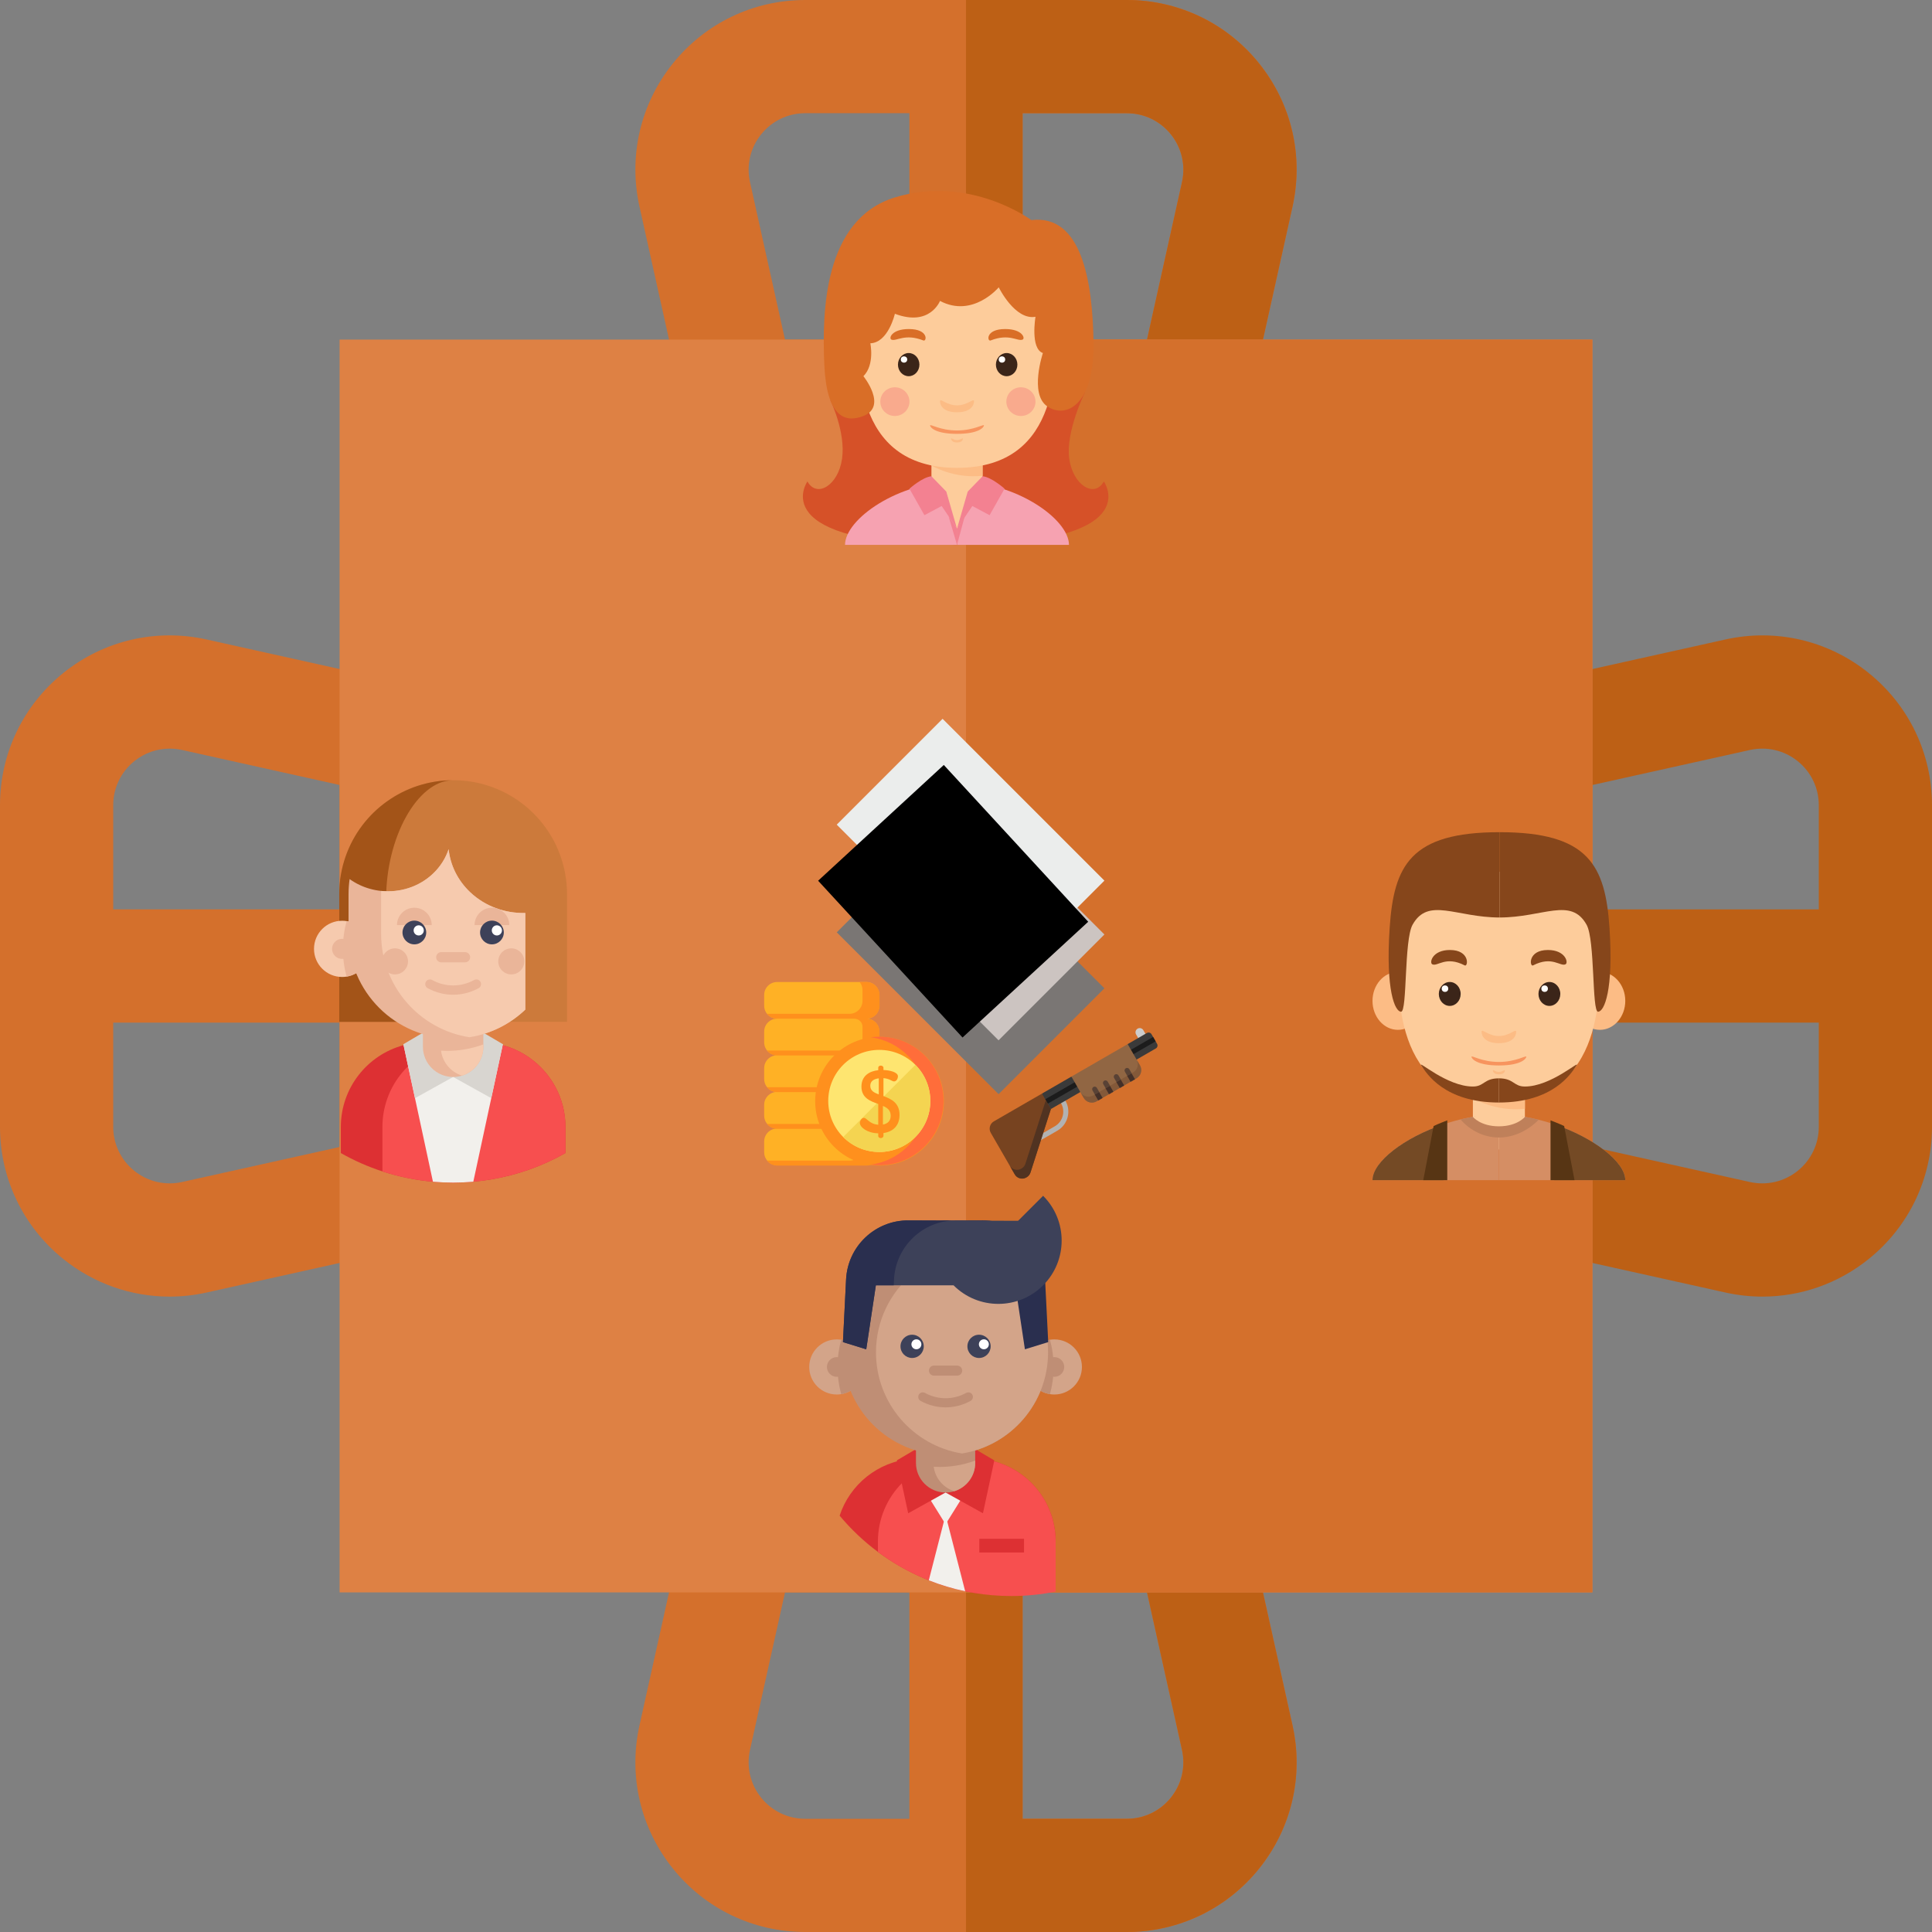 <?xml version="1.0" encoding="UTF-8" standalone="no"?>
<!-- Generator: Adobe Illustrator 19.0.0, SVG Export Plug-In . SVG Version: 6.00 Build 0)  -->

<svg
   xmlns:dc="http://purl.org/dc/elements/1.1/"
   xmlns:cc="http://creativecommons.org/ns#"
   xmlns:rdf="http://www.w3.org/1999/02/22-rdf-syntax-ns#"
   xmlns:svg="http://www.w3.org/2000/svg"
   xmlns="http://www.w3.org/2000/svg"
   xmlns:sodipodi="http://sodipodi.sourceforge.net/DTD/sodipodi-0.dtd"
   xmlns:inkscape="http://www.inkscape.org/namespaces/inkscape"
   version="1.1"
   id="Capa_1"
   x="0px"
   y="0px"
   viewBox="0 0 512 512"
   style="enable-background:new 0 0 512 512;"
   xml:space="preserve"
   sodipodi:docname="challenge.svg"
   inkscape:version="0.92.4 (f8dce91, 2019-08-02)"
   inkscape:export-filename="/home/catalyst13/Documents/Kickstart/Homework/django_site/gun_on_the_mantle/static/img/setup.png"
   inkscape:export-xdpi="187.5"
   inkscape:export-ydpi="187.5"><rect x="0" y="0" width="512" height="512" fill="#808080" stroke="none"/><defs
   id="defs55" /><sodipodi:namedview
   pagecolor="#ffffff"
   bordercolor="#666666"
   borderopacity="1"
   objecttolerance="10"
   gridtolerance="10"
   guidetolerance="10"
   inkscape:pageopacity="0"
   inkscape:pageshadow="2"
   inkscape:window-width="1853"
   inkscape:window-height="1025"
   id="namedview53"
   showgrid="false"
   inkscape:zoom="1.6484375"
   inkscape:cx="251.34622"
   inkscape:cy="280.2654"
   inkscape:window-x="67"
   inkscape:window-y="27"
   inkscape:window-maximized="1"
   inkscape:current-layer="Capa_1" />
<g
   id="g6">
	<path
   style="fill:#D4702C;"
   d="M298.602,0h-85.203c-13.722,0-26.516,6.139-35.102,16.842s-11.803,24.525-8.826,37.919L183.967,120   h144.065l14.497-65.238c2.978-13.395-0.239-27.216-8.825-37.919S312.323,0,298.602,0z M198.755,48.254   c-0.992-4.465,0.08-9.072,2.942-12.64C204.56,32.046,208.824,30,213.398,30H241v60h-32.967L198.755,48.254z M313.244,48.254   L303.968,90H271V30h27.602c4.574,0,8.839,2.046,11.701,5.614C313.164,39.182,314.236,43.789,313.244,48.254z"
   id="path2" />
	<path
   style="fill:#D4702C;"
   d="M328.032,392H183.967l-14.497,65.238c-2.977,13.395,0.24,27.216,8.826,37.919   S199.677,512,213.398,512h85.203c13.722,0,26.517-6.139,35.103-16.843s11.803-24.525,8.825-37.919L328.032,392z M201.698,476.386   c-2.862-3.568-3.935-8.175-2.942-12.64L208.033,422H241v60h-27.602C208.824,482,204.56,479.954,201.698,476.386z M310.303,476.386   c-2.862,3.568-7.127,5.614-11.701,5.614H271v-60h32.968l9.276,41.747C314.236,468.211,313.164,472.818,310.303,476.386z"
   id="path4" />
</g>
<g
   id="g12">
	<path
   style="fill:#BD6015;"
   d="M256,120h72.032l14.497-65.238c2.978-13.395-0.239-27.216-8.825-37.919S312.323,0,298.602,0H256V120   z M298.602,30c4.574,0,8.839,2.046,11.701,5.614c2.861,3.568,3.934,8.174,2.941,12.64L303.968,90H271V30H298.602z"
   id="path8" />
	<path
   style="fill:#BD6015;"
   d="M328.032,392H256v120h42.602c13.722,0,26.517-6.139,35.103-16.843s11.803-24.525,8.825-37.919   L328.032,392z M310.303,476.386c-2.862,3.568-7.127,5.614-11.701,5.614H271v-60h32.968l9.276,41.747   C314.236,468.211,313.164,472.818,310.303,476.386z"
   id="path10" />
</g>
<path
   style="fill:#D4702C;"
   d="M16.842,178.296C6.139,186.882,0,199.677,0,213.398v85.203c0,13.722,6.139,26.516,16.842,35.102  c8.089,6.489,17.958,9.911,28.079,9.911c3.271,0,6.568-0.357,9.84-1.085L120,328.033V183.967L54.762,169.47  C41.367,166.491,27.546,169.71,16.842,178.296z M48.254,313.245c-4.466,0.991-9.072-0.081-12.64-2.942  C32.046,307.44,30,303.176,30,298.602V271h60v32.967L48.254,313.245z M90,241H30v-27.602c0-4.574,2.046-8.839,5.614-11.701  c2.696-2.163,5.986-3.304,9.359-3.304c1.09,0,2.189,0.119,3.28,0.361L90,208.033V241z"
   id="path14" />
<path
   style="fill:#BD6015;"
   d="M495.157,178.296c-10.703-8.586-24.526-11.803-37.919-8.826L392,183.967v144.065l65.238,14.497  c3.272,0.728,6.568,1.085,9.841,1.085c10.119,0,19.99-3.423,28.078-9.911c10.704-8.586,16.843-21.38,16.843-35.102v-85.203  C512,199.677,505.861,186.882,495.157,178.296z M463.746,198.755c4.466-0.991,9.071,0.08,12.64,2.942  c3.568,2.862,5.614,7.126,5.614,11.701V241h-60v-32.967L463.746,198.755z M476.386,310.302c-3.567,2.862-8.172,3.935-12.64,2.942  L422,303.967V271h60v27.602C482,303.176,479.954,307.44,476.386,310.302z"
   id="path16" />
<path
   style="fill:#DE8144;"
   d="M422,422H90V90h332V422z"
   id="path18" />
<path
   style="fill:#D4702C;"
   d="M422,422H256V90h166V422z"
   id="path20" />
<g
   id="g22">
</g>
<g
   id="g24">
</g>
<g
   id="g26">
</g>
<g
   id="g28">
</g>
<g
   id="g30">
</g>
<g
   id="g32">
</g>
<g
   id="g34">
</g>
<g
   id="g36">
</g>
<g
   id="g38">
</g>
<g
   id="g40">
</g>
<g
   id="g42">
</g>
<g
   id="g44">
</g>
<g
   id="g46">
</g>
<g
   id="g48">
</g>
<g
   id="g50">
</g>
<rect
   x="-392.159"
   y="-17.912"
   transform="rotate(-135)"
   style="fill:#7a7674;stroke-width:0.194"
   width="60.648"
   height="39.666"
   id="rect2" /><rect
   x="-382.068"
   y="-7.822"
   transform="rotate(-135)"
   style="fill:#ccc4c1;stroke-width:0.194"
   width="60.648"
   height="39.666"
   id="rect4" /><rect
   x="-371.977"
   y="2.267"
   transform="rotate(-135)"
   style="fill:#ebedec;stroke-width:0.194"
   width="60.648"
   height="39.666"
   id="rect6" /><g
   transform="matrix(0.194,0,0,0.194,207.477,190.49)"
   id="g12-3" /><g
   transform="matrix(0.194,0,0,0.194,207.477,190.49)"
   id="g14" /><g
   transform="matrix(0.194,0,0,0.194,207.477,190.49)"
   id="g16" /><g
   transform="matrix(0.194,0,0,0.194,207.477,190.49)"
   id="g18" /><g
   transform="matrix(0.194,0,0,0.194,207.477,190.49)"
   id="g20" /><g
   transform="matrix(0.194,0,0,0.194,207.477,190.49)"
   id="g22-6" /><g
   transform="matrix(0.194,0,0,0.194,207.477,190.49)"
   id="g24-7" /><g
   transform="matrix(0.194,0,0,0.194,207.477,190.49)"
   id="g26-5" /><g
   transform="matrix(0.194,0,0,0.194,207.477,190.49)"
   id="g28-3" /><g
   transform="matrix(0.194,0,0,0.194,207.477,190.49)"
   id="g30-5" /><g
   transform="matrix(0.194,0,0,0.194,207.477,190.49)"
   id="g32-6" /><g
   transform="matrix(0.194,0,0,0.194,207.477,190.49)"
   id="g34-2" /><g
   transform="matrix(0.194,0,0,0.194,207.477,190.49)"
   id="g36-9" /><g
   transform="matrix(0.194,0,0,0.194,207.477,190.49)"
   id="g38-1" /><g
   transform="matrix(0.194,0,0,0.194,207.477,190.49)"
   id="g40-2" /><g
   transform="matrix(0.194,0,0,0.194,207.477,190.49)"
   id="g42-7" /><flowRoot
   xml:space="preserve"
   id="flowRoot3772"
   style="font-style:normal;font-variant:normal;font-weight:normal;font-stretch:normal;font-size:85.333px;line-height:1.25;font-family:'Abyssinica SIL';-inkscape-font-specification:'Abyssinica SIL';letter-spacing:0px;word-spacing:0px;fill:#000000;fill-opacity:1;stroke:none"
   transform="matrix(0.14,0.152,-0.152,0.14,242.333,160.527)"><flowRegion
     id="flowRegion3774"
     style="font-size:85.333px"><rect
       id="rect3776"
       width="273.349"
       height="219.113"
       x="175.724"
       y="110.641"
       style="font-size:85.333px" /></flowRegion><flowPara
     id="flowPara3778"
     style="font-style:normal;font-variant:normal;font-weight:normal;font-stretch:normal;font-size:85.333px;font-family:'Courier Prime';-inkscape-font-specification:'Courier Prime'">DECK</flowPara></flowRoot><path
   inkscape:connector-curvature="0"
   style="fill:#ffb125;stroke-width:0.095"
   d="m 233.017,266.525 v -2.851 c 0,-1.893 -1.535,-3.428 -3.428,-3.428 h -23.648 c -1.893,0 -3.428,1.535 -3.428,3.428 v 2.851 c 0,1.893 1.535,3.428 3.428,3.428 -1.893,0 -3.428,1.535 -3.428,3.428 v 2.851 c 0,1.893 1.535,3.428 3.428,3.428 -1.893,0 -3.428,1.535 -3.428,3.428 v 2.851 c 0,1.893 1.535,3.428 3.428,3.428 -1.893,0 -3.428,1.535 -3.428,3.428 v 2.851 c 0,1.893 1.535,3.428 3.428,3.428 -1.893,0 -3.428,1.535 -3.428,3.428 v 2.851 c 0,1.893 1.535,3.428 3.428,3.428 h 23.648 c 1.893,0 3.428,-1.535 3.428,-3.428 v -2.851 c 0,-1.893 -1.535,-3.428 -3.428,-3.428 1.893,0 3.428,-1.535 3.428,-3.428 v -2.851 c 0,-1.893 -1.535,-3.428 -3.428,-3.428 1.893,0 3.428,-1.535 3.428,-3.428 v -2.851 c 0,-1.893 -1.535,-3.428 -3.428,-3.428 1.893,0 3.428,-1.535 3.428,-3.428 v -2.851 c 0,-1.893 -1.535,-3.428 -3.428,-3.428 1.893,0 3.428,-1.535 3.428,-3.428 z"
   id="path2-0" /><g
   transform="matrix(0.095,0,0,0.095,202.009,260.246)"
   id="g8"><path
     inkscape:connector-curvature="0"
     style="fill:#ff901d"
     d="m 315.316,92.977 c 0.006,-0.005 0.011,-0.011 0.017,-0.016 0.421,-0.384 0.833,-0.777 1.235,-1.18 0.011,-0.011 0.021,-0.023 0.032,-0.034 0.396,-0.398 0.784,-0.805 1.162,-1.221 0.023,-0.025 0.044,-0.052 0.066,-0.077 0.364,-0.403 0.72,-0.813 1.066,-1.233 0.049,-0.06 0.095,-0.123 0.144,-0.183 0.316,-0.388 0.627,-0.78 0.927,-1.182 0.057,-0.077 0.11,-0.157 0.166,-0.234 0.286,-0.39 0.569,-0.782 0.84,-1.183 0.057,-0.085 0.11,-0.174 0.167,-0.26 0.263,-0.397 0.523,-0.796 0.771,-1.204 0.074,-0.123 0.142,-0.25 0.215,-0.374 0.223,-0.377 0.445,-0.754 0.654,-1.139 0.072,-0.133 0.137,-0.271 0.208,-0.405 0.2,-0.381 0.401,-0.762 0.589,-1.151 0.078,-0.163 0.148,-0.331 0.224,-0.496 0.17,-0.366 0.341,-0.732 0.499,-1.105 0.076,-0.181 0.143,-0.366 0.216,-0.548 0.146,-0.362 0.295,-0.723 0.43,-1.091 0.08,-0.219 0.149,-0.443 0.224,-0.663 0.116,-0.338 0.237,-0.673 0.343,-1.015 0.08,-0.256 0.146,-0.518 0.22,-0.777 0.089,-0.312 0.185,-0.622 0.266,-0.937 0.079,-0.309 0.145,-0.624 0.216,-0.937 0.062,-0.271 0.131,-0.538 0.187,-0.811 0.067,-0.327 0.119,-0.66 0.177,-0.99 0.046,-0.263 0.1,-0.524 0.141,-0.79 0.046,-0.303 0.078,-0.611 0.116,-0.917 0.038,-0.297 0.083,-0.593 0.113,-0.892 0.033,-0.325 0.05,-0.655 0.075,-0.983 0.021,-0.284 0.05,-0.566 0.065,-0.852 0.031,-0.616 0.047,-1.236 0.047,-1.859 V 36.162 C 327.133,16.19 310.943,0 290.971,0 h -19.179 c 4.894,6.168 7.824,13.965 7.824,22.451 v 30.076 c 0,19.972 -16.19,36.162 -36.162,36.162 H 13.148 c 2.058,2.594 4.465,4.899 7.149,6.845 0.043,0.031 0.086,0.061 0.129,0.092 0.476,0.342 0.961,0.672 1.454,0.991 0.08,0.052 0.161,0.104 0.242,0.155 0.469,0.298 0.945,0.585 1.428,0.862 0.09,0.051 0.178,0.104 0.269,0.154 0.503,0.283 1.015,0.553 1.533,0.812 0.064,0.032 0.127,0.066 0.191,0.098 1.183,0.583 2.402,1.104 3.654,1.556 0.053,0.019 0.108,0.035 0.161,0.054 0.546,0.195 1.098,0.376 1.655,0.545 0.177,0.053 0.356,0.101 0.534,0.152 0.44,0.126 0.882,0.245 1.328,0.355 0.221,0.054 0.444,0.104 0.666,0.154 0.412,0.093 0.828,0.178 1.245,0.257 0.24,0.045 0.479,0.089 0.72,0.129 0.415,0.069 0.832,0.129 1.252,0.183 0.241,0.031 0.481,0.065 0.723,0.092 0.449,0.05 0.902,0.086 1.356,0.119 0.212,0.015 0.423,0.037 0.636,0.048 0.667,0.037 1.337,0.059 2.013,0.059 h 215.449 c 12.337,0 22.596,9.856 22.681,22.192 0.001,0.085 0.001,0.169 0.001,0.254 v 30.076 c 0,19.972 -16.19,36.162 -36.162,36.162 H 13.148 c 2.481,3.127 5.468,5.835 8.836,7.999 0.008,0.005 0.017,0.011 0.025,0.016 0.553,0.355 1.116,0.694 1.689,1.019 0.009,0.005 0.017,0.01 0.026,0.015 2.313,1.309 4.786,2.369 7.38,3.146 0.064,0.019 0.128,0.036 0.192,0.055 0.559,0.164 1.124,0.315 1.693,0.452 0.125,0.03 0.252,0.058 0.378,0.087 0.519,0.119 1.043,0.227 1.57,0.324 0.145,0.027 0.29,0.053 0.435,0.078 0.53,0.09 1.063,0.168 1.601,0.235 0.133,0.017 0.266,0.036 0.399,0.051 0.605,0.069 1.215,0.122 1.829,0.16 0.06,0.004 0.12,0.01 0.18,0.014 0.696,0.04 1.397,0.061 2.103,0.061 h 215.448 c 12.326,0 22.572,9.841 22.681,22.166 10e-4,0.096 10e-4,0.193 10e-4,0.289 v 30.076 c 0,19.972 -16.19,36.162 -36.162,36.162 H 13.148 c 6.624,8.35 16.852,13.711 28.338,13.711 h 215.449 c 12.337,0 22.595,9.856 22.681,22.192 0.001,0.086 0.001,0.172 0.001,0.259 v 30.076 c 0,19.972 -16.19,36.162 -36.162,36.162 H 13.148 c 6.624,8.35 16.852,13.711 28.338,13.711 h 215.449 c 12.337,0 22.595,9.856 22.681,22.192 0.001,0.086 0.001,0.172 0.001,0.259 v 30.076 c 0,19.972 -16.19,36.162 -36.162,36.162 H 13.148 C 19.772,506.639 30,512 41.486,512 h 249.486 c 19.972,0 36.162,-16.19 36.162,-36.162 v -30.076 c 0,-19.972 -16.19,-36.162 -36.162,-36.162 19.972,0 36.162,-16.19 36.162,-36.162 v -30.076 c 0,-19.972 -16.19,-36.162 -36.162,-36.162 19.972,0 36.162,-16.19 36.162,-36.162 v -30.076 c 0,-19.972 -16.19,-36.162 -36.162,-36.162 l -0.072,-0.004 h 0.072 c 19.972,0 36.162,-16.19 36.162,-36.162 v -30.072 c 0,-19.972 -16.19,-36.162 -36.162,-36.162 0.028,0 0.056,-0.002 0.085,-0.002 9.343,-0.022 17.853,-3.586 24.259,-9.421 z"
     id="path4-9" /><circle
     style="fill:#ff901d"
     cx="327.137"
     cy="332.46"
     r="179.54"
     id="circle6" /></g><path
   inkscape:connector-curvature="0"
   style="fill:#ff6d3a;stroke-width:0.095"
   d="m 233.017,274.742 c -0.763,0 -1.515,0.051 -2.252,0.149 8.334,1.102 14.766,8.234 14.766,16.869 0,8.635 -6.432,15.767 -14.766,16.869 0.737,0.098 1.488,0.149 2.252,0.149 9.399,0 17.018,-7.619 17.018,-17.018 0,-9.399 -7.619,-17.018 -17.018,-17.018 z"
   id="path10-3" /><circle
   style="fill:#fee570;stroke-width:0.095"
   cx="233.018"
   cy="291.759"
   r="13.527"
   id="circle12" /><path
   inkscape:connector-curvature="0"
   style="fill:#f4d451;stroke-width:0.095"
   d="m 242.583,301.325 c 5.283,-5.283 5.283,-13.848 0,-19.13 l -19.13,19.13 c 5.283,5.283 13.848,5.283 19.13,0 z"
   id="path14-6" /><path
   inkscape:connector-curvature="0"
   style="fill:#ff901d;stroke-width:0.095"
   d="m 232.742,300.341 c -2.905,-0.047 -4.873,-1.617 -4.873,-2.765 0,-0.562 0.492,-1.335 1.078,-1.335 0.773,0 1.406,1.64 3.795,1.827 v -5.506 c -2.108,-0.75 -4.451,-1.593 -4.451,-4.592 0,-2.952 2.226,-4.123 4.451,-4.358 v -0.679 c 0,-0.281 0.281,-0.539 0.679,-0.539 0.351,0 0.703,0.258 0.703,0.539 v 0.633 c 1.593,0.047 3.842,0.539 3.842,1.687 0,0.445 -0.328,1.335 -1.031,1.335 -0.562,0 -1.171,-0.75 -2.811,-0.867 v 4.756 c 2.038,0.75 4.264,1.781 4.264,4.967 0,2.882 -1.734,4.475 -4.264,4.826 v 0.796 c 0,0.281 -0.351,0.539 -0.703,0.539 -0.398,0 -0.679,-0.258 -0.679,-0.539 v -0.726 z m 0.141,-10.308 v -4.264 c -1.312,0.164 -2.249,0.75 -2.249,1.968 2e-4,1.335 1.007,1.827 2.249,2.296 z m 1.101,3.046 v 4.943 c 1.265,-0.234 2.062,-0.984 2.062,-2.319 0,-1.476 -0.914,-2.132 -2.062,-2.624 z"
   id="path16-0" /><g
   transform="matrix(0.095,0,0,0.095,202.009,260.246)"
   id="g18-6" /><g
   transform="matrix(0.095,0,0,0.095,202.009,260.246)"
   id="g20-2" /><g
   transform="matrix(0.095,0,0,0.095,202.009,260.246)"
   id="g22-61" /><g
   transform="matrix(0.095,0,0,0.095,202.009,260.246)"
   id="g24-8" /><g
   transform="matrix(0.095,0,0,0.095,202.009,260.246)"
   id="g26-7" /><g
   transform="matrix(0.095,0,0,0.095,202.009,260.246)"
   id="g28-9" /><g
   transform="matrix(0.095,0,0,0.095,202.009,260.246)"
   id="g30-2" /><g
   transform="matrix(0.095,0,0,0.095,202.009,260.246)"
   id="g32-0" /><g
   transform="matrix(0.095,0,0,0.095,202.009,260.246)"
   id="g34-23" /><g
   transform="matrix(0.095,0,0,0.095,202.009,260.246)"
   id="g36-7" /><g
   transform="matrix(0.095,0,0,0.095,202.009,260.246)"
   id="g38-5" /><g
   transform="matrix(0.095,0,0,0.095,202.009,260.246)"
   id="g40-9" /><g
   transform="matrix(0.095,0,0,0.095,202.009,260.246)"
   id="g42-2" /><g
   transform="matrix(0.095,0,0,0.095,202.009,260.246)"
   id="g44-2" /><g
   transform="matrix(0.095,0,0,0.095,202.009,260.246)"
   id="g46-8" /><path
   inkscape:connector-curvature="0"
   style="fill:#b2b2b2;stroke-width:0.087"
   d="m 275.091,302.49 c -0.232,0 -0.458,-0.12 -0.582,-0.336 -0.185,-0.321 -0.075,-0.731 0.246,-0.917 l 4.783,-2.76 c 2.14,-1.235 2.875,-3.981 1.64,-6.121 -0.185,-0.321 -0.075,-0.732 0.246,-0.917 0.321,-0.185 0.732,-0.075 0.917,0.246 1.605,2.781 0.649,6.349 -2.131,7.955 l -4.784,2.76 c -0.106,0.061 -0.221,0.09 -0.335,0.09 z m 0,0"
   id="path2-9" /><path
   inkscape:connector-curvature="0"
   style="fill:#cccccc;stroke-width:0.087"
   d="m 301.478,272.603 c 0.533,-0.308 1.215,-0.125 1.523,0.408 l 0.558,0.966 -0.652,1.011 -1.279,0.104 -0.558,-0.966 c -0.308,-0.534 -0.125,-1.215 0.408,-1.523 z m 0,0"
   id="path4-7" /><path
   inkscape:connector-curvature="0"
   style="fill:#3a3a3a;stroke-width:0.087"
   d="m 306.31,277.848 -5.1,2.944 h -1.302 l -1.585,-2.623 0.523,-1.472 5.099,-2.944 c 0.427,-0.247 0.973,-0.1 1.219,0.326 l 1.472,2.55 c 0.247,0.426 0.1,0.972 -0.326,1.218 z m 0,0"
   id="path6" /><path
   inkscape:connector-curvature="0"
   style="fill:#1c1c1c;stroke-width:0.087"
   d="m 306.256,275.972 -5.869,3.393 -0.093,0.054 c -0.106,0.061 -0.221,0.09 -0.335,0.09 -0.232,0 -0.457,-0.121 -0.582,-0.337 -0.185,-0.32 -0.075,-0.731 0.245,-0.916 l 0.093,-0.054 5.869,-3.393 z m 0,0"
   id="path8-3" /><path
   inkscape:connector-curvature="0"
   style="fill:#3a3a3a;stroke-width:0.087"
   d="m 286.299,289.401 -7.803,4.505 -2.189,-1.18 -0.175,-2.915 7.803,-4.505 2.099,1.781 z m 0,0"
   id="path10-6" /><path
   inkscape:connector-curvature="0"
   style="fill:#1c1c1c;stroke-width:0.087"
   d="m 277.337,292.569 c -0.232,0 -0.458,-0.12 -0.582,-0.336 -0.185,-0.321 -0.075,-0.731 0.246,-0.917 l 7.765,-4.483 c 0.321,-0.186 0.731,-0.076 0.917,0.246 0.186,0.321 0.076,0.731 -0.246,0.917 l -7.764,4.483 c -0.106,0.061 -0.221,0.09 -0.335,0.09 z m 0,0"
   id="path12" /><path
   inkscape:connector-curvature="0"
   style="fill:#774320;stroke-width:0.087"
   d="m 263.384,297.172 12.748,-7.36 2.364,4.095 -5.412,16.828 c -0.169,0.527 -0.529,0.972 -1.008,1.249 l -0.105,0.06 c -1.067,0.616 -2.431,0.25 -3.047,-0.816 l -6.356,-11.009 c -0.616,-1.067 -0.25,-2.431 0.817,-3.047 z m 0,0"
   id="path14-1" /><path
   inkscape:connector-curvature="0"
   style="fill:#916643;stroke-width:0.087"
   d="m 301.188,285.749 -10.585,6.112 c -1.194,0.689 -2.722,0.28 -3.412,-0.915 l -3.256,-5.64 14.912,-8.608 3.257,5.639 c 0.689,1.195 0.28,2.723 -0.915,3.412 z m 0,0"
   id="path16-2" /><g
   transform="matrix(0.087,0,0,0.087,262.268,272.453)"
   style="fill:#594235"
   id="g26-9"><path
     inkscape:connector-curvature="0"
     d="m 344.359,212.828 -13.383,7.723 -17.711,-30.676 c -2.141,-3.699 -0.875,-8.418 2.824,-10.559 3.699,-2.133 8.418,-0.867 10.559,2.832 z m 0,0"
     id="path18-3" /><path
     inkscape:connector-curvature="0"
     d="m 377.254,193.832 -13.383,7.727 -17.711,-30.68 c -2.133,-3.699 -0.863,-8.418 2.836,-10.551 3.688,-2.141 8.414,-0.875 10.547,2.824 z m 0,0"
     id="path20-1" /><path
     inkscape:connector-curvature="0"
     d="m 410.156,174.832 -13.383,7.727 -17.707,-30.68 c -2.133,-3.688 -0.879,-8.414 2.82,-10.547 3.699,-2.133 8.43,-0.867 10.559,2.824 z m 0,0"
     id="path22" /><path
     inkscape:connector-curvature="0"
     d="m 443.059,155.836 -13.391,7.727 -17.711,-30.668 c -2.129,-3.695 -0.863,-8.426 2.836,-10.559 3.695,-2.133 8.414,-0.863 10.547,2.832 z m 0,0"
     id="path24" /></g><path
   inkscape:connector-curvature="0"
   style="fill:#513321;stroke-width:0.087"
   d="m 277.153,291.581 1.343,2.326 -5.412,16.828 c -0.17,0.527 -0.529,0.972 -1.008,1.249 l -0.105,0.061 c -1.067,0.616 -2.431,0.25 -3.047,-0.817 l -1.343,-2.326 c 0.616,1.067 1.98,1.433 3.047,0.817 l 0.105,-0.061 c 0.479,-0.277 0.838,-0.722 1.008,-1.249 z m 0,0"
   id="path28" /><path
   inkscape:connector-curvature="0"
   style="fill:#845939;stroke-width:0.087"
   d="m 301.207,280.787 0.895,1.55 c 0.689,1.195 0.28,2.723 -0.915,3.412 l -10.585,6.112 c -1.194,0.689 -2.722,0.28 -3.412,-0.915 l -0.895,-1.55 c 0.69,1.195 2.218,1.604 3.412,0.915 l 10.585,-6.112 c 1.195,-0.689 1.604,-2.217 0.915,-3.412 z m 0,0"
   id="path30" /><path
   inkscape:connector-curvature="0"
   style="fill:#443028;stroke-width:0.087"
   d="m 290.131,290.066 1.162,-0.671 0.895,1.55 -1.162,0.671 z m 0,0"
   id="path32" /><path
   inkscape:connector-curvature="0"
   style="fill:#443028;stroke-width:0.087"
   d="m 292.989,288.416 1.163,-0.671 0.895,1.55 -1.163,0.671 z m 0,0"
   id="path34" /><path
   inkscape:connector-curvature="0"
   style="fill:#443028;stroke-width:0.087"
   d="m 295.847,286.765 1.163,-0.671 0.895,1.55 -1.162,0.671 z m 0,0"
   id="path36" /><path
   inkscape:connector-curvature="0"
   style="fill:#443028;stroke-width:0.087"
   d="m 300.765,285.993 -1.163,0.671 -0.895,-1.55 1.163,-0.671 z m 0,0"
   id="path38" /><g
   transform="matrix(0.17,0,0,0.17,264.798,323.039)"
   id="g22-0" /><g
   transform="matrix(0.17,0,0,0.17,264.798,323.039)"
   id="g26-6" /><g
   transform="matrix(0.17,0,0,0.17,264.798,323.039)"
   id="g28-32" /><g
   transform="matrix(0.17,0,0,0.17,264.798,323.039)"
   id="g30-0" /><g
   transform="matrix(0.17,0,0,0.17,264.798,323.039)"
   id="g32-61" /><g
   transform="matrix(0.17,0,0,0.17,264.798,323.039)"
   id="g34-5" /><g
   transform="matrix(0.17,0,0,0.17,264.798,323.039)"
   id="g36-5" /><g
   transform="matrix(0.17,0,0,0.17,264.798,323.039)"
   id="g38-4" /><g
   transform="matrix(0.17,0,0,0.17,264.798,323.039)"
   id="g40-7" /><g
   transform="matrix(0.17,0,0,0.17,264.798,323.039)"
   id="g42-6" /><g
   transform="matrix(0.17,0,0,0.17,264.798,323.039)"
   id="g44-5" /><g
   transform="matrix(0.17,0,0,0.17,264.798,323.039)"
   id="g46-6" /><g
   transform="matrix(0.17,0,0,0.17,264.798,323.039)"
   id="g48-9" /><g
   transform="matrix(0.17,0,0,0.17,264.798,323.039)"
   id="g50-3" /><g
   transform="matrix(0.17,0,0,0.17,264.798,323.039)"
   id="g52" /><g
   transform="matrix(0.17,0,0,0.17,264.798,323.039)"
   id="g54" /><g
   id="g518"
   transform="matrix(0.236,0,0,0.236,-38.648,10.453)"><g
     id="g545"
     transform="translate(416.602,771.675)"><path
       style="fill:#dd3033"
       inkscape:connector-curvature="0"
       d="m 382.121,449.574 v 29.246 c -25.547,14.504 -53.844,24.723 -83.906,29.707 -6.445,1.066 -12.965,1.902 -19.559,2.477 -4.109,0.367 -8.246,0.629 -12.414,0.785 -3.398,0.145 -6.812,0.207 -10.242,0.207 -7.648,0 -15.203,-0.332 -22.672,-0.992 -18.953,-1.66 -37.312,-5.391 -54.859,-10.961 -0.625,-0.199 -1.262,-0.406 -1.891,-0.617 -16.34,-5.316 -31.973,-12.254 -46.695,-20.605 v -29.246 c 0,-44.012 29.883,-81.039 70.477,-91.898 1.484,-0.395 2.98,-0.762 4.496,-1.086 4.031,-0.879 8.168,-1.484 12.379,-1.828 2.57,-0.211 5.164,-0.312 7.785,-0.312 h 61.953 c 6.926,0 13.676,0.73 20.176,2.141 0.375,0.074 0.754,0.156 1.117,0.242 1.098,0.25 2.195,0.52 3.273,0.812 0.031,0.012 0.051,0.012 0.082,0.023 10.711,2.863 20.68,7.555 29.539,13.707 24.754,17.18 40.961,45.797 40.961,78.199 z m 0,0"
       id="path419" /><path
       style="fill:#f74f4f"
       inkscape:connector-curvature="0"
       d="m 382.121,449.574 v 29.246 c -25.547,14.504 -53.844,24.723 -83.906,29.707 -6.445,1.066 -12.965,1.902 -19.559,2.477 -4.109,0.367 -8.246,0.629 -12.414,0.785 -3.398,0.145 -6.812,0.207 -10.242,0.207 -7.648,0 -15.203,-0.332 -22.672,-0.992 -18.953,-1.66 -37.312,-5.391 -54.859,-10.961 -0.625,-0.199 -1.262,-0.406 -1.891,-0.617 v -49.852 c 0,-44.012 29.887,-81.039 70.48,-91.898 1.484,-0.395 2.977,-0.762 4.492,-1.086 4.031,-0.879 8.172,-1.484 12.383,-1.828 2.57,-0.211 5.16,-0.312 7.781,-0.312 h 15.258 c 6.926,0 13.676,0.73 20.176,2.141 0.375,0.074 0.754,0.156 1.117,0.242 1.098,0.25 2.195,0.52 3.273,0.812 0.031,0.012 0.051,0.012 0.082,0.023 10.711,2.863 20.68,7.555 29.539,13.707 24.754,17.18 40.961,45.797 40.961,78.199 z m 0,0"
       id="path421" /><path
       style="fill:#f2f0ec"
       inkscape:connector-curvature="0"
       d="m 311.848,356.59 -0.23,1.074 -32.965,153.34 c -7.461,0.656 -15.027,0.992 -22.652,0.992 -7.648,0 -15.203,-0.336 -22.676,-0.992 l -32.965,-153.328 -0.23,-1.086 z m 0,0"
       id="path423" /><path
       style="fill:#d8d5d0"
       inkscape:connector-curvature="0"
       d="m 255.988,393.391 -42.832,23.805 -13.027,-60.602 26.613,-15.676"
       id="path425" /><path
       style="fill:#d8d5d0"
       inkscape:connector-curvature="0"
       d="m 255.988,393.391 42.828,23.805 13.031,-60.602 -26.613,-15.676"
       id="path427" /><path
       style="fill:#cc7a3b"
       inkscape:connector-curvature="0"
       d="M 128.109,331.512 V 188.039 c 0,-14.578 2.434,-28.863 7.23,-42.453 17.957,-51.102 66.445,-85.441 120.656,-85.441 6.715,0 13.414,0.52 19.922,1.547 29.785,4.652 57.109,19.855 76.922,42.809 20.02,23.191 31.047,52.859 31.047,83.539 v 143.473"
       id="path429" /><path
       style="fill:#a35418"
       inkscape:connector-curvature="0"
       d="m 180.719,193.641 c 0,50.75 29.715,109.461 46.035,137.871 H 128.105 V 188.039 c 0,-14.578 2.438,-28.859 7.23,-42.453 17.848,-50.805 65.891,-85.043 119.727,-85.43 -39.32,0.98 -74.344,64.059 -74.344,133.484 z m 0,0"
       id="path431" /><path
       style="fill:#eab599"
       inkscape:connector-curvature="0"
       d="m 289.941,317.801 v 41.652 c 0,15.25 -10.055,28.141 -23.902,32.422 -3.172,0.984 -6.551,1.516 -10.043,1.516 -18.746,0 -33.938,-15.191 -33.938,-33.938 v -41.652 z m 0,0"
       id="path433" /><path
       style="fill:#f6caae"
       inkscape:connector-curvature="0"
       d="m 289.941,356.816 v 2.637 c 0,15.25 -10.055,28.141 -23.902,32.422 -12.496,-3.84 -21.895,-14.707 -23.629,-28 2.27,0.137 4.547,0.207 6.84,0.207 6.422,0 12.715,-0.508 18.848,-1.516 7.555,-1.215 14.855,-3.156 21.844,-5.75 z m 0,0"
       id="path435" /><path
       style="fill:#f6caae"
       inkscape:connector-curvature="0"
       d="m 162.891,249.531 c 0,15.715 -11.48,28.742 -26.508,31.16 -1.645,0.266 -3.332,0.406 -5.059,0.406 -17.438,0 -31.563,-14.129 -31.563,-31.566 0,-17.438 14.125,-31.562 31.563,-31.562 1.727,0 3.414,0.137 5.059,0.402 15.027,2.418 26.508,15.449 26.508,31.16 z m 0,0"
       id="path437" /><path
       style="fill:#eab599"
       inkscape:connector-curvature="0"
       d="m 162.891,249.531 c 0,15.715 -11.48,28.742 -26.508,31.16 -2.73,-9.926 -4.191,-20.375 -4.191,-31.16 0,-10.781 1.457,-21.23 4.191,-31.16 15.027,2.418 26.508,15.449 26.508,31.16 z m 0,0"
       id="path439" /><path
       style="fill:#eab599"
       inkscape:connector-curvature="0"
       d="m 142.609,249.531 c 0,6.23 -5.051,11.281 -11.285,11.281 -6.23,0 -11.281,-5.051 -11.281,-11.281 0,-6.23 5.051,-11.281 11.281,-11.281 6.234,0 11.285,5.051 11.285,11.281 z m 0,0"
       id="path441" /><path
       style="fill:#eab599"
       inkscape:connector-curvature="0"
       d="m 337.047,209.227 v 108.504 c -16.77,16.008 -38.273,27.094 -62.203,30.949 -0.188,0.031 -0.387,0.062 -0.574,0.094 -5.945,0.949 -12.047,1.422 -18.273,1.422 -64.859,0 -117.438,-52.578 -117.438,-117.438 v -44.719 c 0,-5.727 0.406,-11.359 1.203,-16.867 27.938,20.094 68,18.109 93.527,-6.016 8.453,-7.984 14.324,-17.492 17.648,-27.578 1.848,17.66 9.926,34.848 24.242,48.379 17.039,16.094 39.559,23.855 61.867,23.27 z m 0,0"
       id="path443" /><path
       style="fill:#f6caae"
       inkscape:connector-curvature="0"
       d="m 337.047,209.227 v 108.504 c -16.77,16.008 -38.273,27.094 -62.203,30.949 -0.188,0.031 -0.387,0.062 -0.574,0.094 -56.172,-8.777 -99.141,-57.387 -99.141,-116.016 v -44.719 c 0,-1.191 0.023,-2.375 0.062,-3.555 20.711,2.121 42.215,-4.316 58.098,-19.328 8.453,-7.984 14.324,-17.492 17.648,-27.578 1.848,17.66 9.926,34.848 24.242,48.379 17.039,16.094 39.559,23.855 61.867,23.27 z m 0,0"
       id="path445" /><path
       style="fill:#eab599"
       inkscape:connector-curvature="0"
       d="m 319.066,222.84 c 0,-10.77 -8.73,-19.504 -19.504,-19.504 -10.77,0 -19.504,8.73 -19.504,19.504"
       id="path447" /><path
       style="fill:#eab599"
       inkscape:connector-curvature="0"
       d="m 231.949,222.84 c 0,-10.77 -8.73,-19.504 -19.504,-19.504 -10.773,0 -19.504,8.73 -19.504,19.504"
       id="path449" /><path
       style="fill:#3d4159"
       inkscape:connector-curvature="0"
       d="m 225.77,231.145 c 0,7.359 -5.965,13.324 -13.324,13.324 -7.355,0 -13.32,-5.965 -13.32,-13.324 0,-7.359 5.965,-13.32 13.32,-13.32 7.359,0 13.324,5.961 13.324,13.32 z m 0,0"
       id="path451" /><path
       style="fill:#3d4159"
       inkscape:connector-curvature="0"
       d="m 312.887,231.145 c 0,7.359 -5.965,13.324 -13.324,13.324 -7.355,0 -13.32,-5.965 -13.32,-13.324 0,-7.359 5.965,-13.32 13.32,-13.32 7.359,0 13.324,5.961 13.324,13.32 z m 0,0"
       id="path453" /><path
       style="fill:#eab599"
       inkscape:connector-curvature="0"
       d="m 269.328,264.688 h -26.645 c -3.176,0 -5.75,-2.574 -5.75,-5.746 0,-3.176 2.574,-5.746 5.75,-5.746 h 26.645 c 3.172,0 5.746,2.57 5.746,5.746 0,3.172 -2.574,5.746 -5.746,5.746 z m 0,0"
       id="path455" /><path
       style="fill:#eab599"
       inkscape:connector-curvature="0"
       d="m 256.004,301.047 c -9.832,0 -19.668,-2.465 -28.633,-7.391 -2.527,-1.391 -3.449,-4.566 -2.059,-7.098 1.391,-2.527 4.566,-3.449 7.094,-2.059 14.777,8.121 32.422,8.121 47.195,0 2.527,-1.391 5.703,-0.469 7.098,2.059 1.391,2.531 0.465,5.707 -2.062,7.098 -8.965,4.926 -18.797,7.391 -28.633,7.391 z m 0,0"
       id="path457" /><path
       style="fill:#ffffff"
       inkscape:connector-curvature="0"
       d="m 223.051,228.793 c 0,3.152 -2.555,5.707 -5.707,5.707 -3.152,0 -5.707,-2.555 -5.707,-5.707 0,-3.152 2.555,-5.707 5.707,-5.707 3.152,0 5.707,2.555 5.707,5.707 z m 0,0"
       id="path459" /><path
       style="fill:#ffffff"
       inkscape:connector-curvature="0"
       d="m 310.824,228.793 c 0,3.152 -2.559,5.707 -5.711,5.707 -3.152,0 -5.707,-2.555 -5.707,-5.707 0,-3.152 2.555,-5.707 5.707,-5.707 3.152,0 5.711,2.555 5.711,5.707 z m 0,0"
       id="path461" /><path
       style="fill:#eab599"
       inkscape:connector-curvature="0"
       d="m 335.934,263.594 c 0,8.078 -6.551,14.629 -14.629,14.629 -8.078,0 -14.629,-6.551 -14.629,-14.629 0,-8.078 6.551,-14.629 14.629,-14.629 8.078,0 14.629,6.551 14.629,14.629 z m 0,0"
       id="path463" /><path
       style="fill:#eab599"
       inkscape:connector-curvature="0"
       d="m 205.32,263.594 c 0,8.078 -6.547,14.629 -14.625,14.629 -8.082,0 -14.629,-6.551 -14.629,-14.629 0,-8.078 6.547,-14.629 14.629,-14.629 8.078,0 14.625,6.551 14.625,14.629 z m 0,0"
       id="path465" /></g><g
     id="g477"
     style="fill:#3d4159" /><g
     transform="matrix(0.98,0,0,0.98,1048.425,1246.16)"
     id="g1219"><path
       id="path1083"
       d="m 306.891,449.578 v 29.246 c -26.855,15.234 -56.75,25.758 -88.535,30.426 -42.715,-6.301 -82.004,-23.145 -115.117,-47.805 -16.207,-12.066 -30.937,-26.016 -43.875,-41.523 11.684,-35.652 43.875,-62.023 82.641,-65.16 2.57,-0.207 5.164,-0.312 7.785,-0.312 h 61.953 c 7.324,0 14.449,0.816 21.293,2.383 42.297,9.676 73.855,47.531 73.855,92.746 z m 0,0"
       inkscape:connector-curvature="0"
       style="fill:#dd3033" /><path
       id="path1085"
       d="m 306.891,449.578 v 57.363 C 290.441,510.254 273.434,512 256.004,512 198.742,512 145.883,493.203 103.238,461.445 v -11.867 c 0,-52.539 42.602,-95.129 95.148,-95.129 h 13.355 c 52.559,0 95.148,42.59 95.148,95.129 z m 0,0"
       inkscape:connector-curvature="0"
       style="fill:#f74f4f" /><path
       id="path1087"
       d="m 87.656,249.531 c 0,15.715 -11.48,28.742 -26.512,31.16 -1.641,0.27 -3.332,0.406 -5.055,0.406 -17.438,0 -31.566,-14.129 -31.566,-31.566 0,-17.434 14.129,-31.562 31.566,-31.562 1.723,0 3.414,0.137 5.055,0.406 15.031,2.418 26.512,15.445 26.512,31.156 z m 0,0"
       inkscape:connector-curvature="0"
       style="fill:#d3a489" /><path
       id="path1089"
       d="m 206.305,388.773 -25.539,40.961 -25.535,-40.961"
       inkscape:connector-curvature="0"
       style="fill:#f2f0ec" /><path
       id="path1091"
       d="m 203.227,506.543 c -14.379,-3.008 -28.316,-7.23 -41.691,-12.547 l 19.234,-74.918 z m 0,0"
       inkscape:connector-curvature="0"
       style="fill:#f2f0ec" /><path
       id="path1093"
       d="m 87.656,249.531 c 0,15.715 -11.48,28.742 -26.512,31.16 -2.727,-9.926 -4.188,-20.375 -4.188,-31.16 0,-10.781 1.457,-21.23 4.188,-31.156 15.031,2.418 26.512,15.445 26.512,31.156 z m 0,0"
       inkscape:connector-curvature="0"
       style="fill:#bf8e75" /><path
       id="path1095"
       d="m 67.371,249.531 c 0,6.234 -5.051,11.285 -11.281,11.285 -6.23,0 -11.281,-5.051 -11.281,-11.285 0,-6.23 5.051,-11.281 11.281,-11.281 6.23,0 11.281,5.051 11.281,11.281 z m 0,0"
       inkscape:connector-curvature="0"
       style="fill:#bf8e75" /><path
       id="path1097"
       d="m 180.762,393.395 -42.832,23.801 -13.027,-60.602 26.609,-15.676"
       inkscape:connector-curvature="0"
       style="fill:#dd3033" /><path
       id="path1099"
       d="m 180.762,393.395 42.828,23.801 13.027,-60.602 -26.613,-15.676"
       inkscape:connector-curvature="0"
       style="fill:#dd3033" /><path
       id="path1101"
       d="m 273.871,249.531 c 0,15.715 11.48,28.742 26.512,31.16 1.641,0.27 3.332,0.406 5.055,0.406 17.438,0 31.566,-14.129 31.566,-31.566 0,-17.434 -14.129,-31.562 -31.566,-31.562 -1.723,0 -3.414,0.137 -5.055,0.406 -15.031,2.418 -26.512,15.445 -26.512,31.156 z m 0,0"
       inkscape:connector-curvature="0"
       style="fill:#d3a489" /><g
       id="g1111"
       style="fill:#bf8e75"><path
         id="path1103"
         d="m 273.871,249.531 c 0,15.715 11.48,28.742 26.512,31.16 2.727,-9.926 4.188,-20.375 4.188,-31.16 0,-10.781 -1.457,-21.23 -4.188,-31.156 -15.031,2.418 -26.512,15.445 -26.512,31.156 z m 0,0"
         inkscape:connector-curvature="0" /><path
         id="path1105"
         d="m 316.719,249.531 c 0,6.234 -5.051,11.285 -11.281,11.285 -6.23,0 -11.281,-5.051 -11.281,-11.285 0,-6.23 5.051,-11.281 11.281,-11.281 6.23,0 11.281,5.051 11.281,11.281 z m 0,0"
         inkscape:connector-curvature="0" /><path
         id="path1107"
         d="m 298.207,232.754 c 0,58.445 -42.695,106.926 -98.594,115.93 -6.133,1.004 -12.426,1.516 -18.848,1.516 -64.867,0 -117.445,-52.578 -117.445,-117.445 0,-30.688 22.422,-76.762 41.695,-97.684 21.461,-23.297 41.574,-19.758 75.75,-19.758 6.422,0 12.715,0.508 18.848,1.516 55.898,9 98.594,57.484 98.594,115.926 z m 0,0"
         inkscape:connector-curvature="0" /><path
         id="path1109"
         d="m 214.707,317.801 v 41.656 c 0,15.25 -10.055,28.137 -23.902,32.418 -3.172,0.984 -6.551,1.52 -10.043,1.52 -18.746,0 -33.938,-15.195 -33.938,-33.938 v -41.656 z m 0,0"
         inkscape:connector-curvature="0" /></g><path
       id="path1113"
       d="m 214.707,356.816 v 2.641 c 0,15.25 -10.055,28.137 -23.902,32.418 -12.496,-3.84 -21.895,-14.707 -23.629,-28 2.27,0.141 4.547,0.207 6.84,0.207 6.422,0 12.715,-0.508 18.848,-1.516 7.555,-1.215 14.855,-3.156 21.844,-5.75 z m 0,0"
       inkscape:connector-curvature="0"
       style="fill:#d3a489" /><path
       id="path1115"
       d="m 298.207,232.754 c 0,58.445 -42.695,106.926 -98.594,115.93 -55.898,-9.004 -98.594,-57.484 -98.594,-115.93 0,-35.984 16.188,-68.195 41.691,-89.742 15.895,-13.445 35.426,-22.727 56.902,-26.184 52.113,8.387 92.766,51.105 98.016,104.219 0.383,3.852 0.578,7.762 0.578,11.707 z m 0,0"
       inkscape:connector-curvature="0"
       style="fill:#d3a489" /><path
       id="path1117"
       d="m 180.766,295.824 c -9.836,0 -19.668,-2.465 -28.633,-7.395 -2.527,-1.387 -3.449,-4.562 -2.062,-7.094 1.391,-2.527 4.566,-3.449 7.098,-2.062 14.773,8.125 32.418,8.125 47.195,0 2.527,-1.387 5.703,-0.465 7.094,2.062 1.391,2.531 0.469,5.707 -2.059,7.094 -8.965,4.93 -18.797,7.395 -28.633,7.395 z m 0,0"
       inkscape:connector-curvature="0"
       style="fill:#bf8e75" /><path
       id="path1119"
       d="m 155.754,225.922 c 0,7.355 -5.965,13.32 -13.324,13.32 -7.355,0 -13.32,-5.965 -13.32,-13.32 0,-7.359 5.965,-13.324 13.32,-13.324 7.359,0 13.324,5.965 13.324,13.324 z m 0,0"
       inkscape:connector-curvature="0"
       style="fill:#3d4159" /><path
       id="path1121"
       d="m 232.422,225.922 c 0,7.355 -5.965,13.32 -13.324,13.32 -7.355,0 -13.32,-5.965 -13.32,-13.32 0,-7.359 5.965,-13.324 13.32,-13.324 7.359,0 13.324,5.965 13.324,13.324 z m 0,0"
       inkscape:connector-curvature="0"
       style="fill:#3d4159" /><path
       id="path1123"
       d="m 153.035,223.57 c 0,3.152 -2.555,5.707 -5.707,5.707 -3.152,0 -5.707,-2.555 -5.707,-5.707 0,-3.152 2.555,-5.711 5.707,-5.711 3.152,0 5.707,2.559 5.707,5.711 z m 0,0"
       inkscape:connector-curvature="0"
       style="fill:#ffffff" /><path
       id="path1125"
       d="m 230.359,223.57 c 0,3.152 -2.555,5.707 -5.707,5.707 -3.152,0 -5.711,-2.555 -5.711,-5.707 0,-3.152 2.559,-5.711 5.711,-5.711 3.152,0 5.707,2.559 5.707,5.711 z m 0,0"
       inkscape:connector-curvature="0"
       style="fill:#ffffff" /><path
       id="path1127"
       d="m 194.086,259.465 h -26.645 c -3.172,0 -5.746,-2.574 -5.746,-5.746 0,-3.176 2.574,-5.75 5.746,-5.75 h 26.645 c 3.176,0 5.75,2.574 5.75,5.75 0,3.172 -2.574,5.746 -5.75,5.746 z m 0,0"
       inkscape:connector-curvature="0"
       style="fill:#bf8e75" /><path
       id="path1129"
       d="m 219.434,446.453 h 51.199 V 462.125 h -51.199 z m 0,0"
       inkscape:connector-curvature="0"
       style="fill:#dd3033" /><path
       id="path1131"
       d="m 173.895,81.762 c 35.574,2.543 64.141,31.281 65.953,67.461 l 0.336,6.789 h 20.461 l 11.027,73.301 26.699,-8.266 -3.586,-71.824 C 292.891,111.219 261.461,81.438 223.422,81.574 Z m 0,0"
       inkscape:connector-curvature="0"
       style="fill:#2a2f4f" /><path
       id="path1133"
       d="m 292.52,53.414 c 28.332,28.332 28.332,74.266 0,102.594 -28.328,28.332 -74.262,28.332 -102.594,0 z m 0,0"
       inkscape:connector-curvature="0"
       style="fill:#3d4159" /><path
       id="path1135"
       d="M 189.93,156.008 H 100.891 L 89.863,229.312 63.168,221.047 66.75,149.219 c 1.891,-37.996 33.324,-67.785 71.363,-67.645 l 128.59,0.484 17,30.602"
       inkscape:connector-curvature="0"
       style="fill:#3d4159" /><path
       id="path1137"
       d="m 187.637,81.762 c -35.574,2.543 -64.141,31.281 -65.953,67.461 l -0.336,6.789 H 100.887 L 89.859,229.312 63.16,221.047 66.75,149.223 c 1.891,-38.004 33.32,-67.785 71.359,-67.648 z m 0,0"
       inkscape:connector-curvature="0"
       style="fill:#2a2f4f" /></g><g
     transform="matrix(1.07,0,0,1.07,1461.396,-304.52)"
     id="g2147"><g
       transform="matrix(1.857,0,0,1.857,177.699,1116.552)"
       id="g3649"><g
         id="g3564">
	<g
   id="g3538">
		<rect
   x="83.628"
   y="146.386"
   style="fill:#fdcc9b"
   width="29.395"
   height="32.923"
   id="rect3504" />
		<path
   inkscape:connector-curvature="0"
   style="fill:#fcbc85"
   d="m 83.628,150.264 c 0,0 12.365,7.874 29.395,6.051 v -9.929 H 83.628 Z"
   id="path3506" />
		<ellipse
   style="fill:#fcbc85"
   cx="41.242"
   cy="95.336"
   rx="14.343"
   ry="16.364"
   id="ellipse3508" />
		<ellipse
   style="fill:#fcbc85"
   cx="155.409"
   cy="95.336"
   rx="14.343"
   ry="16.364"
   id="ellipse3510" />
		<path
   inkscape:connector-curvature="0"
   style="fill:#fdcc9b"
   d="m 155.352,64.08 c 0,-24.104 -17.637,-41.74 -57.026,-41.74 -39.389,0 -57.026,17.637 -57.026,41.74 0,24.104 -4.115,87.597 57.026,87.597 61.141,0 57.026,-63.492 57.026,-87.597 z"
   id="path3512" />
		<g
   id="g3530">
			<g
   id="g3518">
				<ellipse
   style="fill:#3b2519"
   cx="70.55"
   cy="91.418"
   rx="6.173"
   ry="6.761"
   id="ellipse3514" />
				<circle
   style="fill:#ffffff"
   cx="67.859"
   cy="88.433"
   r="1.846"
   id="circle3516" />
			</g>
			<path
   inkscape:connector-curvature="0"
   style="fill:#86461b"
   d="m 60.675,74.662 c 2.919,1.46 7.606,-4.96 18.335,0.625 1.956,1.018 3.123,-8.708 -8.377,-8.708 -9.958,0 -11.722,7.202 -9.958,8.083 z"
   id="path3520" />
			<g
   id="g3526">
				<ellipse
   style="fill:#3b2519"
   cx="126.864"
   cy="91.418"
   rx="6.173"
   ry="6.761"
   id="ellipse3522" />
				<circle
   style="fill:#ffffff"
   cx="124.173"
   cy="88.433"
   r="1.846"
   id="circle3524" />
			</g>
			<path
   inkscape:connector-curvature="0"
   style="fill:#86461b"
   d="m 135.977,74.662 c -2.919,1.46 -7.606,-4.96 -18.335,0.625 -1.956,1.018 -3.123,-8.708 8.378,-8.708 9.957,0 11.72,7.202 9.957,8.083 z"
   id="path3528" />
		</g>
		<path
   inkscape:connector-curvature="0"
   style="fill:#fcbc85"
   d="m 98.326,115.198 c -6.1,0 -9.774,-4.557 -9.774,-2.352 0,2.204 1.764,6.393 9.774,6.393 8.01,0 9.774,-4.189 9.774,-6.393 0,-2.204 -3.675,2.352 -9.774,2.352 z"
   id="path3532" />
		<path
   inkscape:connector-curvature="0"
   style="fill:#fcbc85"
   d="m 98.326,135.469 c -2.11,0 -3.381,-1.576 -3.381,-0.813 0,0.763 0.61,2.212 3.381,2.212 2.771,0 3.38,-1.449 3.38,-2.212 0,-0.763 -1.271,0.813 -3.38,0.813 z"
   id="path3534" />
		<path
   inkscape:connector-curvature="0"
   style="fill:#f7945e"
   d="m 98.326,129.852 c -9.668,0 -15.493,-3.937 -15.493,-2.939 0,0.997 2.796,4.924 15.493,4.924 12.697,0 15.493,-3.927 15.493,-4.924 -0.001,-0.999 -5.825,2.939 -15.493,2.939 z"
   id="path3536" />
	</g>
	<path
   inkscape:connector-curvature="0"
   style="fill:#d58e64"
   d="m 98.326,159.613 v 37.038 H 26.898 c 0,-14.991 37.623,-37.038 71.428,-37.038 z"
   id="path3540" />
	<path
   inkscape:connector-curvature="0"
   style="fill:#d58e64"
   d="m 98.326,159.613 v 37.038 h 71.427 c 0,-14.991 -37.624,-37.038 -71.427,-37.038 z"
   id="path3542" />
	<path
   inkscape:connector-curvature="0"
   style="fill:#bf805a"
   d="m 98.326,159.613 c -7.19,0 -14.552,1.005 -21.689,2.721 0.048,0.063 7.917,10.213 21.689,10.213 12.754,0 21.233,-8.692 22.462,-10.03 -7.378,-1.831 -15.013,-2.904 -22.462,-2.904 z"
   id="path3544" />
	<path
   inkscape:connector-curvature="0"
   style="fill:#fdcc9b"
   d="m 83.628,160.895 c 0,0 4.299,5.332 14.697,5.332 10.398,0 14.698,-5.332 14.698,-5.332 0,0 -15.249,-5.551 -29.395,0 z"
   id="path3546" />
	<path
   inkscape:connector-curvature="0"
   style="fill:#86461b"
   d="m 98.325,139.11 v 13.669 c -30.717,0 -40.857,-16.378 -43.861,-20.943 -2.227,-3.387 14.452,11.904 29.164,11.904 6.467,0 6.173,-4.63 14.697,-4.63 z"
   id="path3548" />
	<path
   inkscape:connector-curvature="0"
   style="fill:#86461b"
   d="m 98.325,139.11 v 13.669 c 30.718,0 40.858,-16.378 43.861,-20.943 2.227,-3.387 -14.452,11.904 -29.164,11.904 -6.466,0 -6.172,-4.63 -14.697,-4.63 z"
   id="path3550" />
	<path
   inkscape:connector-curvature="0"
   style="fill:#86461b"
   d="M 98.712,48.207 V 0 C 48.354,0 38.948,18.813 36.596,54.086 c -2.352,35.274 2.958,47.417 6.476,47.372 3.518,-0.046 1.627,-40.44 6.458,-49.136 8.819,-15.873 24.583,-4.115 49.182,-4.115 z"
   id="path3552" />
	<path
   inkscape:connector-curvature="0"
   style="fill:#86461b"
   d="M 98.712,48.207 V 0 c 50.358,0 59.764,18.813 62.116,54.086 2.352,35.274 -2.958,47.417 -6.476,47.372 -3.518,-0.046 -1.627,-40.44 -6.458,-49.136 -8.818,-15.873 -24.583,-4.115 -49.182,-4.115 z"
   id="path3554" />
	<path
   inkscape:connector-curvature="0"
   style="fill:#744a25"
   d="m 67.014,165.109 c -22.206,7.502 -40.115,21.199 -40.115,31.542 h 40.117 v -31.542 z"
   id="path3556" />
	<path
   inkscape:connector-curvature="0"
   style="fill:#573514"
   d="m 69.151,196.651 v -33.805 c 0,0 -5.732,2.205 -7.716,3.233 l -5.85,30.571 h 13.566 z"
   id="path3558" />
	<path
   inkscape:connector-curvature="0"
   style="fill:#744a25"
   d="m 129.638,165.109 c 22.206,7.502 40.115,21.199 40.115,31.542 h -40.117 v -31.542 z"
   id="path3560" />
	<path
   inkscape:connector-curvature="0"
   style="fill:#573514"
   d="m 127.5,196.651 v -33.805 c 0,0 5.732,2.205 7.716,3.233 l 5.85,30.571 H 127.5 Z"
   id="path3562" />
</g><g
         id="g3566">
</g><g
         id="g3568">
</g><g
         id="g3570">
</g><g
         id="g3572">
</g><g
         id="g3574">
</g><g
         id="g3576">
</g><g
         id="g3578">
</g><g
         id="g3580">
</g><g
         id="g3582">
</g><g
         id="g3584">
</g><g
         id="g3586">
</g><g
         id="g3588">
</g><g
         id="g3590">
</g><g
         id="g3592">
</g><g
         id="g3594">
</g></g></g></g><g
   inkscape:groupmode="layer"
   id="layer1"
   inkscape:label="Layer 1" /><g
   id="g7709"
   transform="matrix(0.461,0,0,0.454,205.633,50.602)"><g
     id="g7623">
	<path
   id="path7561"
   d="m 31.276,122.205 c 0,0 8.933,18.483 6.727,34.142 -2.204,15.659 -14.607,23.035 -19.898,13.228 0,0 -26.014,37.038 85.98,37.038 V 105.298 Z"
   style="fill:#d65128"
   inkscape:connector-curvature="0" />
	<path
   id="path7563"
   d="m 177.592,117.629 c 0,0 -11.189,23.06 -8.983,38.718 2.204,15.659 14.607,23.035 19.898,13.228 0,0 26.014,37.038 -85.98,37.038 V 105.298 Z"
   style="fill:#d65128"
   inkscape:connector-curvature="0" />
	<g
   id="g7605">
		<g
   id="g7599">
			<rect
   id="rect7565"
   height="32.922"
   width="29.395"
   style="fill:#fdcc9b"
   y="156.347"
   x="89.388" />
			<path
   id="path7567"
   d="m 89.388,160.225 c 0,0 12.364,7.874 29.394,6.05 v -9.928 H 89.388 Z"
   style="fill:#fcbc85"
   inkscape:connector-curvature="0" />
			<ellipse
   id="ellipse7569"
   ry="16.364"
   rx="14.343"
   cy="105.298"
   cx="47.001"
   style="fill:#916a50" />
			<ellipse
   id="ellipse7571"
   ry="16.364"
   rx="14.343"
   cy="105.298"
   cx="161.169"
   style="fill:#916a50" />
			<path
   id="path7573"
   d="m 161.111,74.042 c 0,-24.104 -17.637,-41.741 -57.025,-41.741 -39.39,0 -57.026,17.637 -57.026,41.741 0,24.104 -4.115,87.597 57.026,87.597 61.14,-0.001 57.025,-63.493 57.025,-87.597 z"
   style="fill:#fdcc9b"
   inkscape:connector-curvature="0" />
			<g
   id="g7591">
				<g
   id="g7579">
					<ellipse
   id="ellipse7575"
   ry="6.761"
   rx="6.173"
   cy="101.379"
   cx="76.31"
   style="fill:#3b2519" />
					<circle
   id="circle7577"
   r="1.846"
   cy="98.394"
   cx="73.618"
   style="fill:#ffffff" />
				</g>
				<path
   id="path7581"
   d="m 66.434,86.802 c 2.919,1.118 7.606,-3.798 18.335,0.478 1.956,0.78 3.124,-6.668 -8.377,-6.668 -9.958,0 -11.722,5.515 -9.958,6.19 z"
   style="fill:#d96e27"
   inkscape:connector-curvature="0" />
				<g
   id="g7587">
					<ellipse
   id="ellipse7583"
   ry="6.761"
   rx="6.173"
   cy="101.379"
   cx="132.624"
   style="fill:#3b2519" />
					<circle
   id="circle7585"
   r="1.847"
   cy="98.394"
   cx="129.932"
   style="fill:#ffffff" />
				</g>
				<path
   id="path7589"
   d="m 141.736,86.802 c -2.919,1.118 -7.605,-3.798 -18.335,0.478 -1.956,0.78 -3.123,-6.668 8.378,-6.668 9.957,0 11.721,5.515 9.957,6.19 z"
   style="fill:#d96e27"
   inkscape:connector-curvature="0" />
			</g>
			<path
   id="path7593"
   d="m 104.086,125.159 c -6.1,0 -9.774,-4.556 -9.774,-2.352 0,2.205 1.764,6.394 9.774,6.394 8.01,0 9.773,-4.189 9.773,-6.394 0,-2.204 -3.674,2.352 -9.773,2.352 z"
   style="fill:#fcbc85"
   inkscape:connector-curvature="0" />
			<path
   id="path7595"
   d="m 104.086,145.43 c -2.109,0 -3.381,-1.576 -3.381,-0.813 0,0.763 0.61,2.211 3.381,2.211 2.771,0 3.38,-1.448 3.38,-2.211 -10e-4,-0.763 -1.271,0.813 -3.38,0.813 z"
   style="fill:#fcbc85"
   inkscape:connector-curvature="0" />
			<path
   id="path7597"
   d="m 104.086,139.813 c -9.668,0 -15.493,-3.936 -15.493,-2.939 0,0.997 2.796,4.924 15.493,4.924 12.697,0 15.492,-3.926 15.492,-4.924 0,-0.998 -5.825,2.939 -15.492,2.939 z"
   style="fill:#f7945e"
   inkscape:connector-curvature="0" />
		</g>
		<circle
   id="circle7601"
   r="8.378"
   cy="122.984"
   cx="68.372"
   style="fill:#f9aa8d" />
		<circle
   id="circle7603"
   r="8.377"
   cy="122.984"
   cx="140.829"
   style="fill:#f9aa8d" />
	</g>
	<path
   id="path7607"
   d="m 104.086,169.575 v 37.038 H 39.712 c 0,-14.992 30.569,-37.038 64.374,-37.038 z"
   style="fill:#f6a2b1"
   inkscape:connector-curvature="0" />
	<path
   id="path7609"
   d="m 104.086,169.575 v 37.038 h 64.372 c 0,-14.992 -30.569,-37.038 -64.372,-37.038 z"
   style="fill:#f6a2b1"
   inkscape:connector-curvature="0" />
	<path
   id="path7611"
   d="m 89.388,170.857 14.697,26.276 c 0.879,0 14.697,-26.276 14.697,-26.276 0,0 -15.247,-5.552 -29.394,0 z"
   style="fill:#fdcc9b"
   inkscape:connector-curvature="0" />
	<path
   id="path7613"
   d="m 89.388,166.55 8.535,8.928 6.162,21.655 -8.818,-13.228 -9.921,5.365 -8.597,-15.461 c 0.001,-0.001 7.421,-6.757 12.639,-7.259 z"
   style="fill:#f38191"
   inkscape:connector-curvature="0" />
	<path
   id="path7615"
   d="m 118.783,166.55 -8.536,8.928 -6.161,21.655 8.818,-13.228 9.92,5.365 8.598,-15.461 c -0.001,-0.001 -7.421,-6.757 -12.639,-7.259 z"
   style="fill:#f38191"
   inkscape:connector-curvature="0" />
	<polygon
   id="polygon7617"
   points="99.235,189.858 104.086,206.612 104.086,197.133 "
   style="fill:#f38191" />
	<polygon
   id="polygon7619"
   points="108.544,189.858 104.086,206.612 104.086,197.133 "
   style="fill:#f38191" />
	<path
   id="path7621"
   d="m 146.826,17.016 c 0,0 -35.313,-26.675 -78.454,-13.227 -41.022,12.786 -41.889,67.021 -40.567,97.592 1.323,30.571 11.907,34.244 22.487,29.981 13.994,-5.638 0,-23.222 0,-23.222 6.614,-6.761 3.969,-19.206 3.969,-19.206 10.361,-0.384 14.11,-17.244 14.11,-17.244 20.156,7.769 25.939,-7.496 25.939,-7.496 18.886,10.141 33.774,-7.937 33.774,-7.937 0,0 9.303,19.342 21.121,17.196 0,0 -3.107,18.597 4.262,21.165 0,0 -7.895,23.81 2.446,31.085 10.341,7.275 27.096,0.042 26.655,-36.77 -0.44,-36.811 -7.056,-75.445 -35.742,-71.917 z"
   style="fill:#d96e27"
   inkscape:connector-curvature="0" />
</g><g
     id="g7625">
</g><g
     id="g7627">
</g><g
     id="g7629">
</g><g
     id="g7631">
</g><g
     id="g7633">
</g><g
     id="g7635">
</g><g
     id="g7637">
</g><g
     id="g7639">
</g><g
     id="g7641">
</g><g
     id="g7643">
</g><g
     id="g7645">
</g><g
     id="g7647">
</g><g
     id="g7649">
</g><g
     id="g7651">
</g><g
     id="g7653">
</g></g></svg>